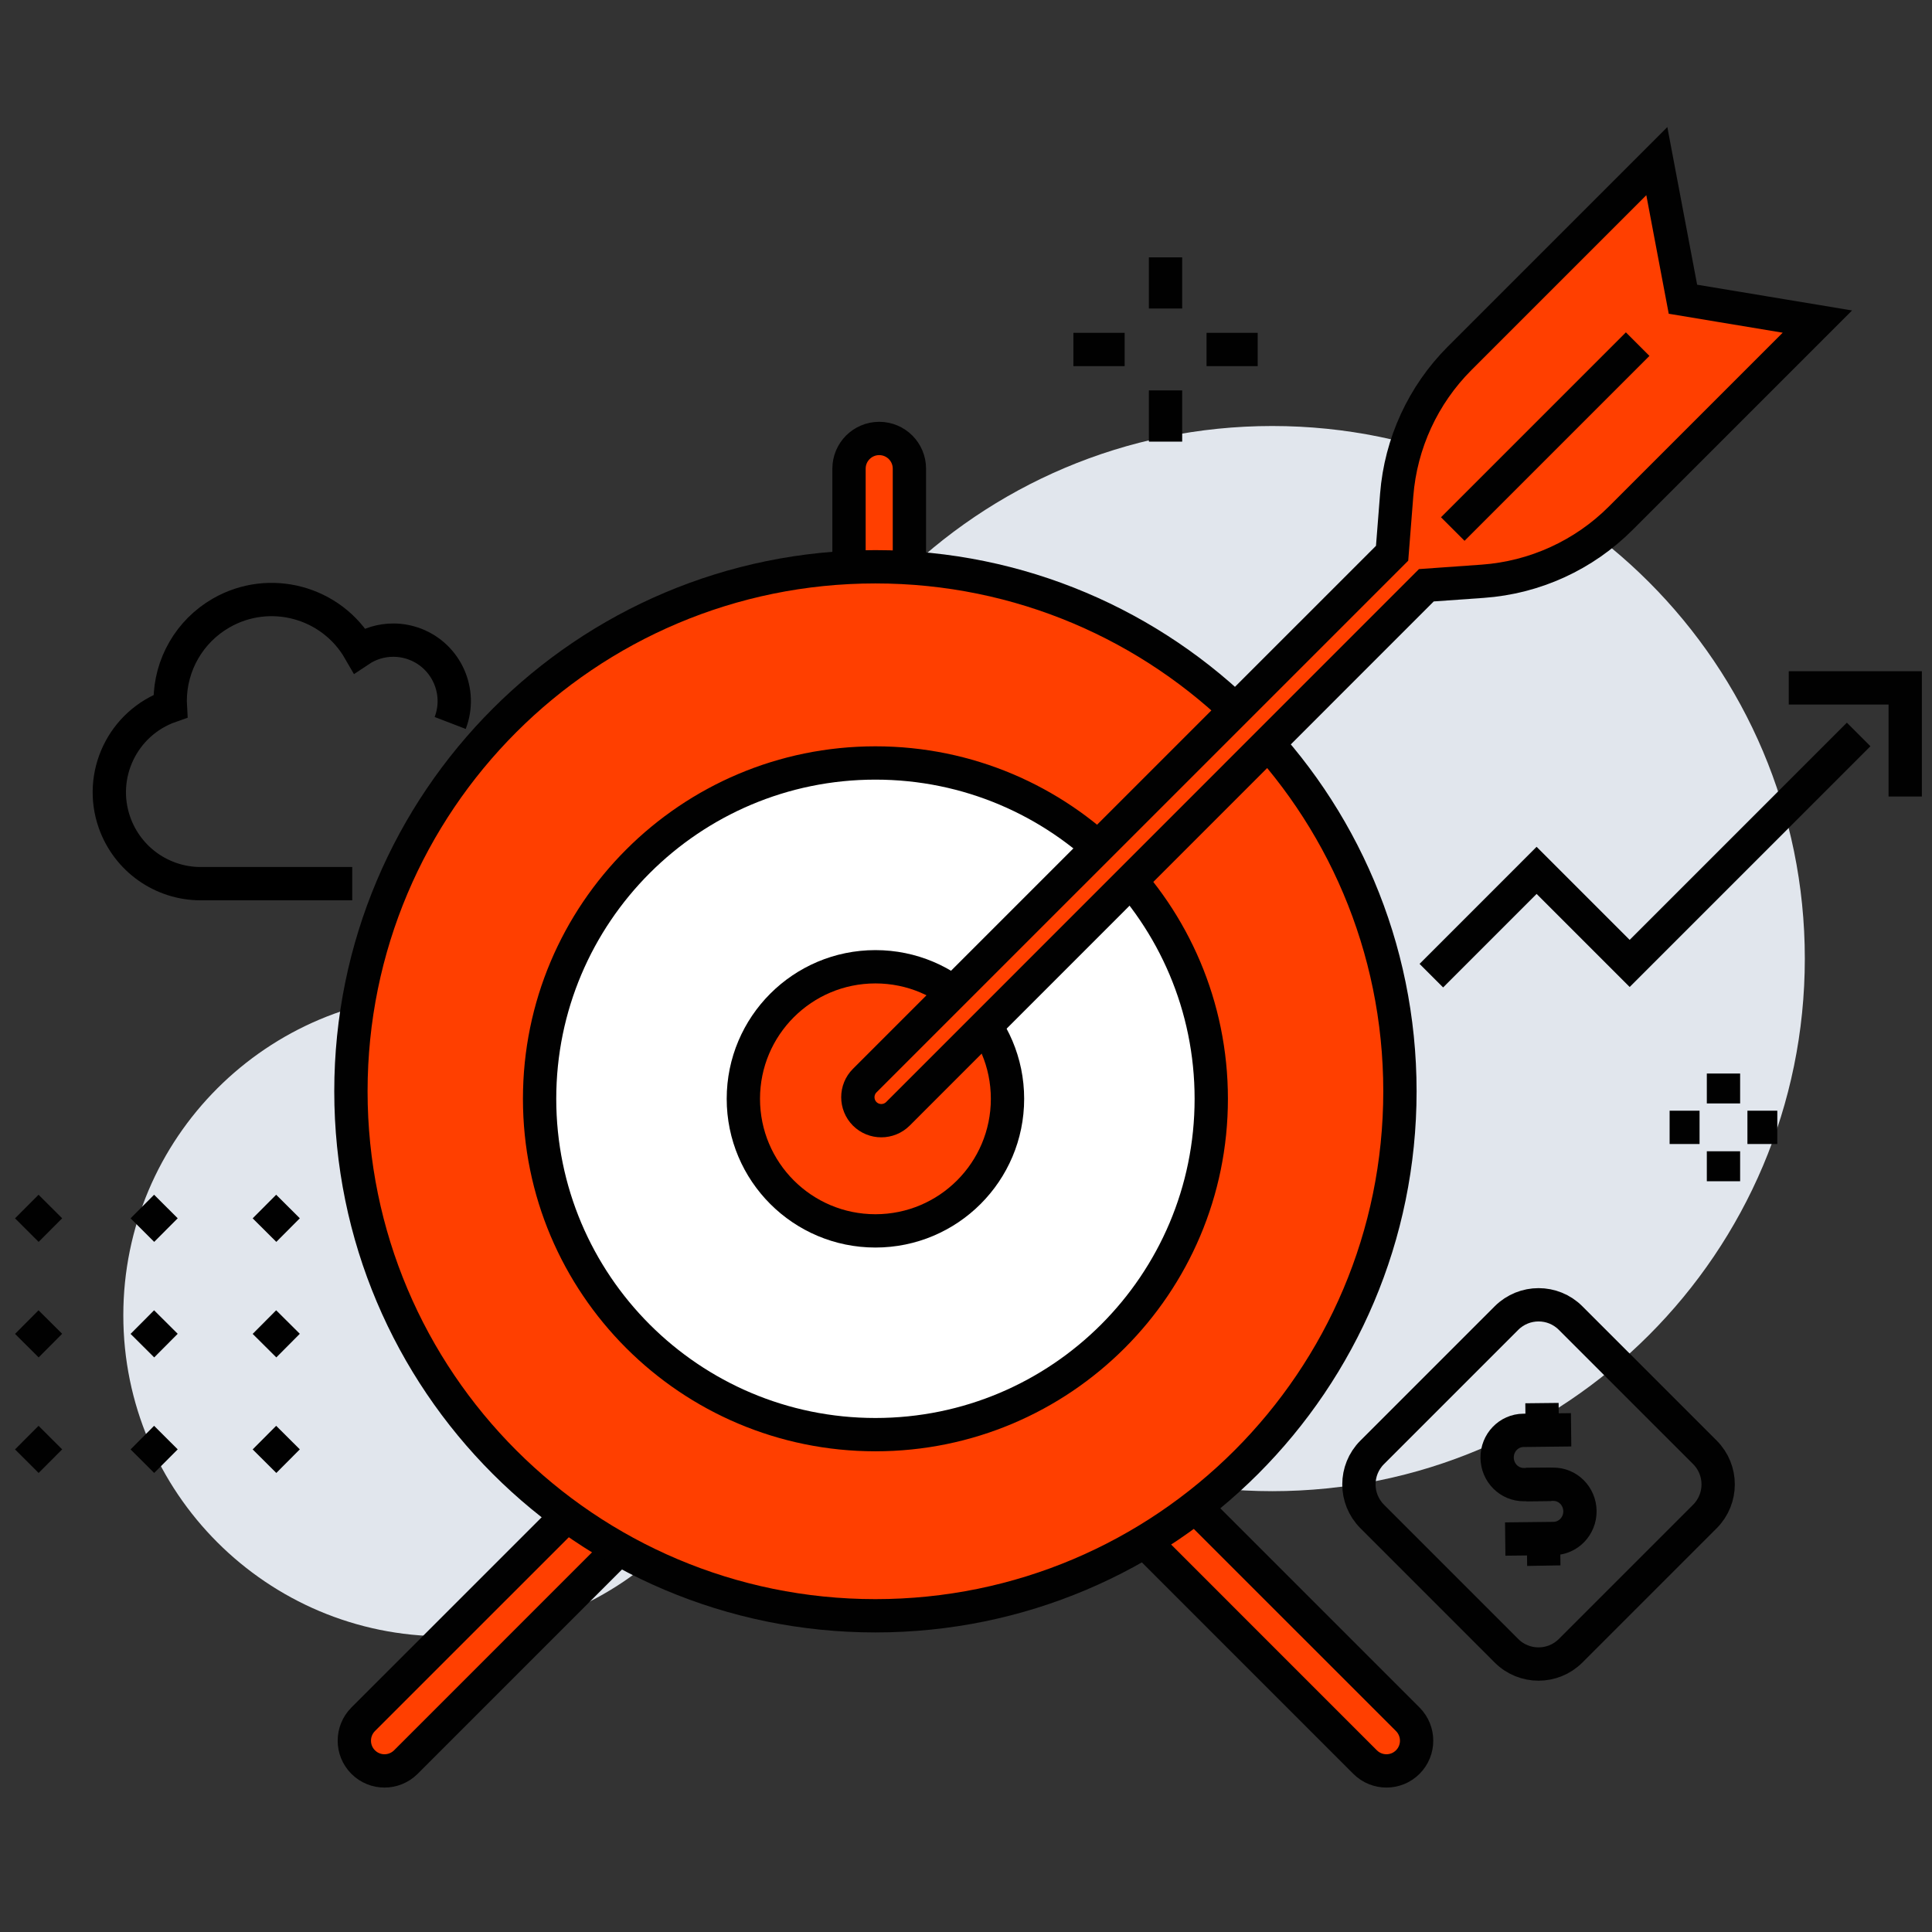 <svg width="58" height="58" viewBox="0 0 58 58" fill="none" xmlns="http://www.w3.org/2000/svg">
<rect x="0" y="0" width="58" height="58" fill="#333333" stroke="none"/>
<path d="M13.515 21.704C13.877 20.762 13.406 19.702 12.463 19.339C12.255 19.26 12.033 19.217 11.809 19.217C11.446 19.217 11.095 19.323 10.793 19.525C9.953 18.066 8.091 17.565 6.634 18.406C5.691 18.95 5.109 19.956 5.109 21.045C5.109 21.097 5.111 21.147 5.114 21.199C3.684 21.702 2.934 23.27 3.439 24.697C3.827 25.794 4.862 26.528 6.024 26.528H10.574" stroke="black" strokeWidth="0.75" strokeMiterlimit="10" strokeLinecap="round" strokeLinejoin="round"/>
<path d="M38.194 44.766C47.024 44.766 54.182 37.608 54.182 28.778C54.182 19.947 47.024 12.789 38.194 12.789C29.363 12.789 22.205 19.947 22.205 28.778C22.205 37.608 29.363 44.766 38.194 44.766Z" fill="#E1E6ED"/>
<path d="M42.97 29.29L46.13 26.129L48.924 28.923L55.798 22.049" stroke="#010101" strokeWidth="0.75" strokeMiterlimit="10" strokeLinecap="round" strokeLinejoin="round"/>
<path d="M53.7 20.651H57.196V23.912" stroke="#010101" strokeWidth="0.75" strokeMiterlimit="10" strokeLinecap="round" strokeLinejoin="round"/>
<path d="M13.338 49.123C18.66 49.123 22.974 44.809 22.974 39.487C22.974 34.166 18.66 29.852 13.338 29.852C8.016 29.852 3.702 34.166 3.702 39.487C3.702 44.809 8.016 49.123 13.338 49.123Z" fill="#E1E6ED"/>
<path d="M10.902 52.898C10.549 52.544 10.549 51.971 10.902 51.615L18.592 43.926L19.874 45.208L12.185 52.898C11.829 53.253 11.256 53.253 10.902 52.898Z" fill="#FF3F00" stroke="#010101" strokeWidth="0.75" strokeMiterlimit="10" strokeLinecap="round"/>
<path d="M42.263 52.898C42.616 52.544 42.616 51.971 42.263 51.615L34.573 43.926L33.291 45.208L40.98 52.898C41.336 53.253 41.91 53.253 42.263 52.898Z" fill="#FF3F00" stroke="#010101" strokeWidth="0.75" strokeMiterlimit="10" strokeLinecap="round"/>
<path d="M26.395 13.163C25.894 13.163 25.488 13.569 25.488 14.069V24.944H27.301V14.069C27.301 13.569 26.895 13.163 26.395 13.163Z" fill="#FF3F00" stroke="#010101" strokeWidth="0.75" strokeMiterlimit="10" strokeLinecap="round"/>
<path d="M26.281 48.507C34.978 48.507 42.027 41.457 42.027 32.761C42.027 24.064 34.978 17.015 26.281 17.015C17.585 17.015 10.535 24.064 10.535 32.761C10.535 41.457 17.585 48.507 26.281 48.507Z" fill="#FF3F00" stroke="#010101" strokeWidth="0.75" strokeMiterlimit="10" strokeLinecap="round"/>
<path d="M26.281 43.069C31.849 43.069 36.363 38.556 36.363 32.987C36.363 27.419 31.849 22.905 26.281 22.905C20.713 22.905 16.199 27.419 16.199 32.987C16.199 38.556 20.713 43.069 26.281 43.069Z" fill="white" stroke="#010101" strokeWidth="0.75" strokeMiterlimit="10" strokeLinecap="round"/>
<path d="M26.281 36.952C28.471 36.952 30.246 35.177 30.246 32.987C30.246 30.798 28.471 29.023 26.281 29.023C24.091 29.023 22.316 30.798 22.316 32.987C22.316 35.177 24.091 36.952 26.281 36.952Z" fill="#FF3F00" stroke="#010101" strokeWidth="0.75" strokeMiterlimit="10" strokeLinecap="round"/>
<path d="M50.523 8.983L49.739 4.837L43.819 10.757C42.723 11.854 42.052 13.308 41.93 14.855L41.792 16.609L25.959 32.441C25.685 32.715 25.685 33.162 25.959 33.438C26.234 33.712 26.68 33.712 26.956 33.438L42.82 17.57L44.511 17.45C46.076 17.339 47.549 16.666 48.657 15.556L54.559 9.654L50.523 8.983Z" fill="#FF3F00" stroke="#010101" strokeWidth="0.75" strokeMiterlimit="10" strokeLinecap="round"/>
<path d="M51.74 34.562V35.462" stroke="#010101" strokeWidth="0.75" strokeMiterlimit="10" strokeLinecap="round"/>
<path d="M51.74 32.228V33.126" stroke="#010101" strokeWidth="0.75" strokeMiterlimit="10" strokeLinecap="round"/>
<path d="M51.022 33.844H50.123" stroke="#010101" strokeWidth="0.75" strokeMiterlimit="10" strokeLinecap="round"/>
<path d="M53.356 33.844H52.459" stroke="#010101" strokeWidth="0.75" strokeMiterlimit="10" strokeLinecap="round"/>
<path d="M34.99 11.72V13.258" stroke="#010101" strokeWidth="0.75" strokeMiterlimit="10" strokeLinecap="round"/>
<path d="M34.99 7.726V9.262" stroke="#010101" strokeWidth="0.75" strokeMiterlimit="10" strokeLinecap="round"/>
<path d="M33.763 10.492H32.224" stroke="#010101" strokeWidth="0.75" strokeMiterlimit="10" strokeLinecap="round"/>
<path d="M37.757 10.492H36.221" stroke="#010101" strokeWidth="0.75" strokeMiterlimit="10" strokeLinecap="round"/>
<path d="M1.513 43.865L0.804 43.158" stroke="#010101" strokeWidth="0.75" strokeMiterlimit="10" strokeLinecap="round"/>
<path d="M1.513 40.396L0.804 39.69" stroke="#010101" strokeWidth="0.75" strokeMiterlimit="10" strokeLinecap="round"/>
<path d="M1.513 36.928L0.804 36.221" stroke="#010101" strokeWidth="0.75" strokeMiterlimit="10" strokeLinecap="round"/>
<path d="M4.982 43.865L4.273 43.158" stroke="#010101" strokeWidth="0.75" strokeMiterlimit="10" strokeLinecap="round"/>
<path d="M4.982 40.396L4.273 39.69" stroke="#010101" strokeWidth="0.75" strokeMiterlimit="10" strokeLinecap="round"/>
<path d="M4.982 36.928L4.273 36.221" stroke="#010101" strokeWidth="0.75" strokeMiterlimit="10" strokeLinecap="round"/>
<path d="M8.648 43.865L7.938 43.158" stroke="#010101" strokeWidth="0.75" strokeMiterlimit="10" strokeLinecap="round"/>
<path d="M8.648 40.396L7.938 39.69" stroke="#010101" strokeWidth="0.75" strokeMiterlimit="10" strokeLinecap="round"/>
<path d="M8.648 36.928L7.938 36.221" stroke="#010101" strokeWidth="0.75" strokeMiterlimit="10" strokeLinecap="round"/>
<path d="M43.613 15.882L49.164 10.331" stroke="#010101" strokeWidth="0.75" strokeMiterlimit="10" strokeLinecap="round"/>
<path d="M51.183 43.601L47.15 39.569C46.62 39.038 45.759 39.038 45.226 39.569L41.194 43.601C40.663 44.132 40.663 44.992 41.194 45.525L45.226 49.558C45.757 50.088 46.617 50.088 47.15 49.558L51.183 45.525C51.713 44.992 51.713 44.132 51.183 43.601Z" stroke="#010101" strokeWidth="0.75" strokeMiterlimit="10" strokeLinecap="round"/>
<path d="M46.561 44.56L45.752 44.569C45.31 44.573 44.95 44.213 44.945 43.762C44.941 43.311 45.294 42.944 45.736 42.94L47.166 42.924" stroke="#010101" strokeWidth="0.75" strokeMiterlimit="10" strokeLinecap="round"/>
<path d="M45.816 44.567L46.624 44.558C47.066 44.553 47.426 44.913 47.431 45.364C47.435 45.815 47.082 46.182 46.64 46.187L45.188 46.203" stroke="#010101" strokeWidth="0.75" strokeMiterlimit="10" strokeLinecap="round"/>
<path d="M46.295 42.528C46.293 42.303 46.291 42.122 46.291 42.122C46.291 42.122 46.293 42.306 46.295 42.528ZM46.295 42.528C46.298 42.752 46.3 42.933 46.3 42.933C46.3 42.933 46.298 42.752 46.295 42.528Z" stroke="#010101" strokeWidth="0.75" strokeMiterlimit="10" strokeLinecap="round"/>
<path d="M46.341 46.597C46.339 46.373 46.336 46.191 46.336 46.191C46.336 46.191 46.339 46.373 46.341 46.597ZM46.341 46.597C46.343 46.821 46.346 47.002 46.346 47.002C46.346 47.002 46.343 46.819 46.341 46.597Z" stroke="#010101" strokeWidth="0.75" strokeMiterlimit="10" strokeLinecap="round"/>
</svg>
